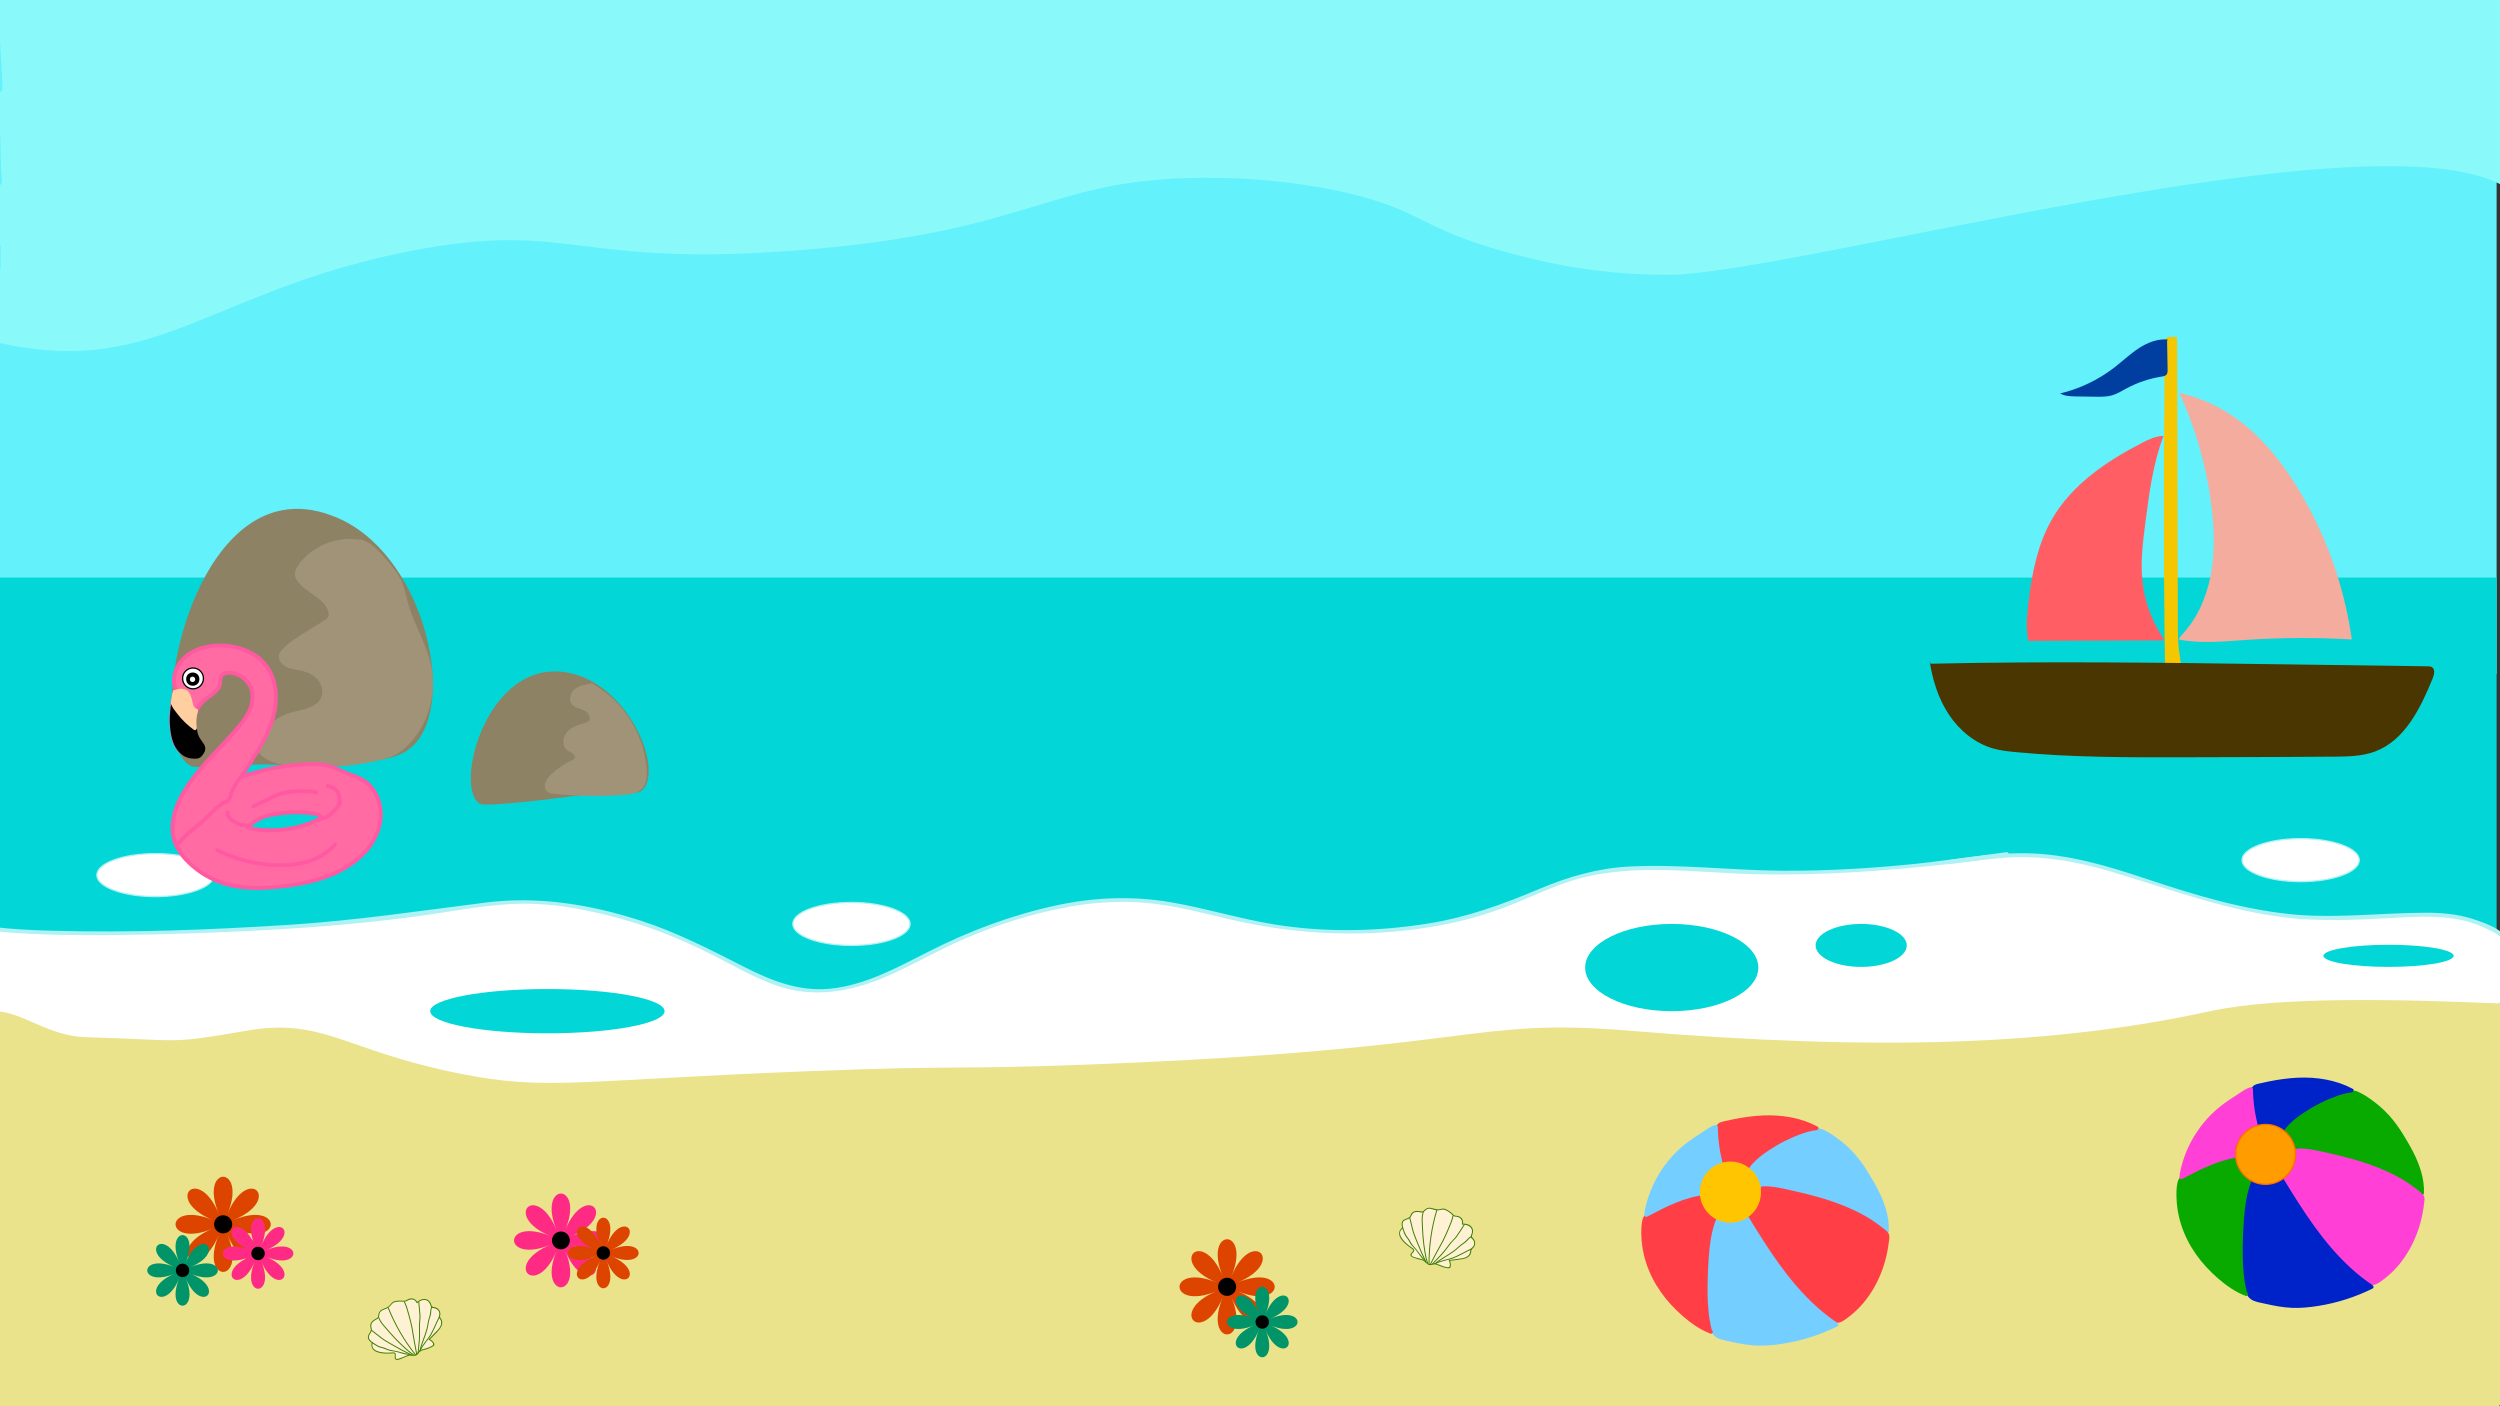 <?xml version="1.0" encoding="UTF-8"?><svg id="Layer_3" xmlns="http://www.w3.org/2000/svg" width="1920" height="1080" viewBox="0 0 1920 1080"><rect x="0" y="0" width="1920" height="1080" fill="#333333" stroke="none"/><defs><style>.cls-1{fill:#fffee9;stroke:#fff;}.cls-1,.cls-2,.cls-3,.cls-4,.cls-5,.cls-6{stroke-miterlimit:10;}.cls-1,.cls-6{stroke-width:2px;}.cls-2,.cls-5,.cls-7{fill:#fff;}.cls-2,.cls-6{stroke:#000;}.cls-3{fill:#ffc500;stroke:#ffc500;}.cls-4{fill:#ff9c00;stroke:#ff6d00;}.cls-5{stroke:#b0f1f4;}.cls-8,.cls-9,.cls-10,.cls-11,.cls-12,.cls-13,.cls-14,.cls-15,.cls-16,.cls-17,.cls-18,.cls-19,.cls-20,.cls-21,.cls-22,.cls-23,.cls-7,.cls-24,.cls-25,.cls-26,.cls-27,.cls-28,.cls-29,.cls-30,.cls-31,.cls-32,.cls-33{stroke-width:0px;}.cls-9{fill:#f4ac9f;}.cls-10{fill:#f4c700;}.cls-11{fill:#4a3600;}.cls-12{fill:#74ceff;}.cls-13{fill:#3d7f00;}.cls-14{fill:#09aa00;}.cls-15{fill:#d40;}.cls-16{fill:#b0f1f4;}.cls-17{fill:#8e8265;}.cls-18{fill:#8af9f9;}.cls-19{fill:#a09378;}.cls-20{fill:#ff5f64;}.cls-21{fill:#ff6ba2;}.cls-22{fill:#ff59a2;}.cls-23{fill:#63f1fc;}.cls-24{fill:#fff1d4;}.cls-25{fill:#ff2a84;}.cls-26{fill:#ff3f45;}.cls-27{fill:#ff3fd6;}.cls-28{fill:#ffcf9f;}.cls-29{fill:#eae38b;}.cls-30{fill:#0022c9;}.cls-31{fill:#003e9f;}.cls-32{fill:#03d6d6;}.cls-33{fill:#009468;}</style></defs><rect class="cls-23" x="-2.6" y=".58" width="1920" height="517"/><rect class="cls-32" x="-2.6" y="443.58" width="1920" height="333"/><path class="cls-7" d="m1764.71,704.12c-99.75-8.06-149.36-55.77-233.8-46.04-6.1.7-33.98,4.19-34,4-83.02,9.75-122.59,9.88-219,5-94.89-4.8-95.09,36.82-208,47-130.45,11.77-155.89-41.47-264-16-79.53,18.74-104.63,46.56-149,59-72.27,20.26-92.34-38.05-211-60-76.72-14.19-75.6,8.84-269.18,17.08-23.9,1.02-129.86,5.53-180.58-.59.23,19.23.42,38.45.01,57.68.47,11.5,0,23.08-.6,34.39-.02.37-.05.75-.07,1.12,154.76,377.67,1835.3,25.69,1904.43-21.67,1.49-1.02,2.41-1.65,24.07-16.52.06-15.95.11-31.91.14-47.86-42.67-32.35-83.64-10.45-159.41-16.57Z"/><path class="cls-16" d="m1764.71,702.62c-39.73-3.41-77.17-14.57-114.8-27.16-30.85-10.32-62.09-19.89-94.91-20.18-27.61-.24-55.56,5.21-82.99,8.05-34.25,3.55-68.56,5.57-103,5.38-38.95-.22-78.3-5.16-117.18-3.25-24.76,1.21-47.56,7.88-70.26,17.49-27.88,11.8-55.48,21.71-85.55,26.44-38.78,6.1-78.72,6.86-117.52.54-26.96-4.39-53.1-12.6-80.01-17.12-29.12-4.89-58.32-3.7-87.16,2.5-34.17,7.35-66.63,19.56-97.77,35.29-24.21,12.23-48.84,26.12-76.36,28.75-23.79,2.28-45.16-6.33-65.96-16.9-25.82-13.11-51.25-26.34-78.89-35.29-38.78-12.55-78.84-19.13-119.38-13.99-50.28,6.36-100,13.82-150.67,17.07-61.21,3.92-122.96,6.3-184.28,4.52-13.98-.41-27.97-1.08-41.87-2.7-.8-.09-1.51.76-1.5,1.5.26,22.68.22,45.36.2,68.04-.01,11.72-2.57,22.33,2.47,33,4.71,9.97,10.53,19.39,17.22,28.15,14.24,18.66,32.23,34.15,51.76,47.06,49.82,32.92,108.99,50.68,166.87,63.07,75.43,16.14,152.76,23.04,229.73,26.23,90.44,3.75,181.08,1.95,271.45-2.76,96.74-5.04,193.29-13.54,289.55-24.32s187.91-23.28,281.45-37.82c84.23-13.09,168.24-27.64,251.95-43.77,66.32-12.77,132.48-26.46,198.24-41.87,40.61-9.52,81.58-19.06,121.19-32.28,8.23-2.75,16.87-5.47,24.26-10.14,6.63-4.19,12.99-8.91,19.46-13.35,6.92-4.75,5.05-6.32,5.08-15.29.02-5.52.04-11.05.05-16.57.01-5.42,1.31-13.1.04-18.41-2.1-8.76-18.51-14.19-26.79-16.84-11.7-3.76-24.06-4.75-36.29-4.71-32.75.11-65.01,4.12-97.82,1.64-1.93-.15-1.92,2.85,0,3,26.85,2.03,53.42.38,80.24-1.04,21.2-1.13,43.01-1.42,62.66,7.78,3.9,1.82,9.98,4.23,12.79,7.49,4.67,5.41,2.17,17.83,2.15,24.78s2.43,19.06-2.29,24.67c-3.2,3.79-9.75,6.69-13.95,9.57-3.27,2.25-6.47,4.68-9.97,6.56-16.92,9.09-37.36,13.47-55.7,18.57-35.95,10-72.28,18.66-108.66,26.94-50.23,11.44-100.68,21.96-151.23,31.89-61.31,12.05-122.8,23.22-184.42,33.61-68.38,11.53-136.93,22.09-205.62,31.63-72.82,10.1-145.8,19.04-218.94,26.56-72.77,7.48-145.69,13.56-218.73,17.7-69.85,3.96-139.83,6.19-209.8,5.68-63.62-.46-127.3-3.11-190.59-9.73-54.56-5.7-109.08-14.26-162.03-28.83-42.37-11.66-84.53-27.23-121.5-51.36-29.18-19.04-56.96-45.13-70.57-77.9-1.84-4.44-1.31-8.27-1.11-13.09.36-8.64.24-17.22.19-25.86-.1-17.21-.59-34.72.06-51.91.16-4.16.05-4.05,4.14-3.65,2.03.2,4.07.38,6.1.54,5.18.42,10.37.73,15.56.98,11.64.57,23.29.82,34.94.94,38.97.38,77.96-.78,116.89-2.43,48.34-2.06,96.65-5.45,144.62-11.9,24.02-3.23,48.04-8.15,72.28-9.47,30.63-1.68,61.76,4.52,90.97,13.15,22.66,6.69,44.31,15.96,65.35,26.65,14.79,7.52,29.32,15.84,44.86,21.74,31.88,12.1,63.11,5.5,93.27-8.5,18.02-8.37,35.31-18.2,53.54-26.14,26.07-11.37,53.68-19.94,81.69-24.96,21.5-3.85,43.35-4.77,65.05-2.13,19.01,2.31,37.55,7.2,56.15,11.59,47.75,11.26,95.47,14.34,144.27,7.91,22.96-3.03,45.51-8.25,67.22-16.38,15.91-5.96,31.2-13.48,47.22-19.12,47.03-16.54,97.81-7.86,146.51-6.74,49.88,1.15,99-2.47,148.56-7.83,16.55-1.79,33.14-4.61,49.79-5.18,24.81-.86,49.15,3.6,72.88,10.53,48.43,14.14,94.33,32.34,145.13,36.7,1.92.17,1.91-2.84,0-3Z"/><path class="cls-7" d="m1496.9,662.08c21.73-2.55,44.35-6.07,44.34-6.12-.01-.08-44.37,5.88-44.34,6.12Z"/><path class="cls-16" d="m1496.9,663.58c13.96-1.64,27.89-3.54,41.78-5.69,1.02-.16,2.38-.14,3.32-.63,1.2-.62.81-2.37-.36-2.74-.48-.15-1.09.02-1.56.08-1.08.14-2.17.28-3.25.42-3.66.48-7.33.97-10.99,1.47-8.05,1.08-16.1,2.17-24.14,3.33-1.3.19-2.61.38-3.91.58-.75.12-1.79.15-2.18.93-.88,1.72,1.71,3.24,2.59,1.51-.26.51-1.31.71-.5.6.31-.04.63-.11.94-.16,1.07-.17,2.14-.33,3.22-.48,3.51-.51,7.03-1,10.54-1.48,7.76-1.07,15.52-2.12,23.29-3.15,1.32-.17,2.65-.35,3.97-.52.38-.05.76-.08,1.13-.14s.64.08.06-.1l-.36-2.74c.64-.33,0-.08-.31-.03-.61.1-1.22.2-1.83.29-2.16.34-4.31.66-6.47.98-6.96,1.03-13.93,2.01-20.91,2.92-4.68.62-9.37,1.2-14.06,1.75-1.89.22-1.92,3.23,0,3Z"/><ellipse class="cls-32" cx="1283.9" cy="743.08" rx="66.5" ry="33.5"/><ellipse class="cls-32" cx="1429.4" cy="726.08" rx="35" ry="16.5"/><ellipse class="cls-32" cx="1834.4" cy="734.08" rx="50" ry="8.5"/><ellipse class="cls-5" cx="119.4" cy="672.08" rx="45" ry="16.5"/><ellipse class="cls-5" cx="653.9" cy="709.58" rx="45" ry="16.5"/><ellipse class="cls-5" cx="1766.9" cy="660.58" rx="45" ry="16.5"/><ellipse class="cls-32" cx="420.4" cy="776.58" rx="90" ry="17"/><path class="cls-17" d="m213.4,392.58c19.51-4.81,36.09,1.33,43,4,68.68,26.5,95.57,142.37,61,176-11.97,11.65-31.65,12.76-71,15-24.34,1.38-30.42-1.6-69,0-25.97,1.08-27.9,2.62-32,0-32.31-20.64-6.63-176.61,68-195Z"/><path class="cls-17" d="m412.4,517.58c12.9-3.79,23.86-1.08,28,0,42.95,11.19,67.74,70.99,54,88-5.59,6.92-12.41.38-56,6-7.49.97-22.08,3.07-43,5-24.09,2.23-26.27,1.43-28,0-16.05-13.32,1.42-86.2,45-99Z"/><path class="cls-19" d="m454.01,525.12c-4.35.6-8.91,1.29-12.38,3.99-3.47,2.69-5.24,8.08-2.58,11.57,2.17,2.84,6.16,3.33,9.4,4.81s6.04,5.84,3.55,8.4c-.9.93-2.24,1.27-3.49,1.6-5.03,1.3-10.26,3.17-13.48,7.25s-3.3,10.99,1.07,13.8c1.29.83,2.84,1.24,4.03,2.21s1.88,2.88.86,4.02c-.37.41-.88.64-1.38.87-6.24,2.88-11.97,6.86-16.85,11.7-3.29,3.26-6.2,8.74-3.03,12.11,1.56,1.65,4.01,2,6.27,2.24,17.69,1.82,35.53,2.07,53.26.75,4.88-.36,10.18-1.04,13.63-4.52,3.74-3.78,4.13-9.69,3.77-15-1.58-23.09-13.52-45.28-31.93-59.32-3.42-2.61-7.04-4.94-10.66-7.27"/><path class="cls-19" d="m275.77,414.45c-17.15-2.74-35.55,4.72-45.95,18.64-2,2.67-3.78,5.89-3.19,9.17.27,1.49,1.02,2.86,1.9,4.09,6.67,9.35,21.29,12.82,23.73,24.04.22,1.01.32,2.09-.05,3.06-.52,1.35-1.82,2.2-3.04,2.96-5.01,3.12-10.02,6.24-15.03,9.35-5.91,3.68-11.88,7.4-16.76,12.38-1.28,1.31-2.51,2.76-2.99,4.52-1.06,3.9,2,7.89,5.64,9.64s7.81,1.95,11.76,2.86c4.8,1.1,9.49,3.39,12.56,7.24,3.07,3.85,4.24,9.42,2.08,13.85-3.07,6.3-10.99,8.09-17.82,9.67-6.53,1.51-13.15,3.58-18.25,7.93-5.21,4.45-8.32,10.85-10.71,17.27-.77,2.06-1.48,4.33-.77,6.4.57,1.67,1.96,2.92,3.39,3.94,7.2,5.16,16.39,6.55,25.22,7.23,21.07,1.62,42.39.07,63-4.61,4.61-1.05,9.24-2.27,13.41-4.5,3.84-2.06,7.2-4.93,10.21-8.08,14.59-15.25,21.27-37.7,17.38-58.44-3.3-17.58-13.48-33.13-18.27-50.37-1.46-5.24-2.42-10.64-4.55-15.64-3.03-7.13-8.26-13.06-13.4-18.86-5.31-5.99-11.14-12.3-18.94-14.12"/><path class="cls-18" d="m1927.93-5.37c-46.31,1.44-92.75-.57-139.11-.57H-2.29C-1.03,18.44.95,42.79,1.85,67.19c.1,2.6-1.47,4.14-3.4,4.64.15,9.24.53,18.45,1.39,27.68,1.2,12.93.1,25.96,1.66,38.87.33,2.74-1.33,4.29-3.39,4.67.66,14.38,1.02,28.76.47,43.14,1.11.8,1.87,2.08,1.87,3.86v1.77c.22.9.22,1.85,0,2.75v10.14c0,1.28-.4,2.31-1.04,3.08.32,4.03.34,8.09.35,12.12,0,1.12-.31,2.04-.8,2.77.27,3.44.5,6.88.46,10.33-.14,10.12.3,20.24,0,30.35,7.63,1.65,13.58,2.64,16.86,3.19,108.16,17.91,153.59-46.3,302.3-74.4,120.87-22.84,122.08,13.69,295.61,0,186.26-14.69,189.54-57.13,320.15-55.57,54.36.65,94.8,10.2,103.4,12.32,56.82,14.05,51.46,26.14,120.54,45.16,26.37,7.26,56.59,13.61,92,16,0,0,15.36,1.04,31,1,96.55-.22,547.08-128.47,644.26-66.58.54-49.95,2.03-99.9,2.38-149.85Z"/><path class="cls-29" d="m1923.97,770.83c-84.52-3.65-175.05-5.47-226.57,5.75-119.87,26.12-253.51,31-446,15-123.96-10.31-111.92,14.43-416,26-108.18,4.12-92.2.32-212,5-182.02,7.11-203.43,15.27-270,2-89.32-17.81-104.78-43.26-164-33-62.57,10.84-48,7-123,5-29.13-.78-48.14-18.75-69-20-.37-.02-.74-.03-1.11-.03.17,9.75-.24,19.51-.76,29.08-.46,8.51-1.17,17.02-1.66,25.54-.01,8.33.12,16.67.18,25,.01,1.83,0,3.66-.02,5.48.26,4.29.57,8.59.87,12.87,1.75,24.92.28,49.65.11,74.59-.17,24.66-.07,49.26-.87,73.92-.7,21.43-1.23,42.93.72,64.3,7.18.32,14.36.61,21.54.84,33.64,1.08,67.32,1.19,100.95-.05,33.77-1.24,67.27-5.84,101.05-3.03,16.87,1.4,33.67,3.6,50.58,4.56,4.27.24,8.55.41,12.83.52,7.44-.12,14.88-.45,22.28-.87,18.78-1.07,37.53-2.88,56.34-3.5,20.96-.69,41.94-.98,62.91-1.16,21.29-.17,42.58-.19,63.87-.18,19.13,0,38.23,1.07,57.35,1.31.81-.77,1.93-1.28,3.37-1.31,33.86-.77,67.62,1.47,101.4,3.32.71-.42,1.52-.66,2.4-.58,21.91,1.87,43.91,2.44,65.9,2.64,17.47.15,34.92.55,52.32-1.18,16.38-1.62,33.16-3.99,49.51-.87,2.59.49,5.1,1.14,7.52,1.94h.54c26.29-4.4,52.98-3.32,79.5-2.17,50.55,2.19,100.64-1.88,151.1-4.02,8.99-.38,20.91-1.97,30.37,1.18.5-.16,1.05-.25,1.66-.25,22.15.04,44.27,1.22,66.35,2.82,6.21.03,12.42.08,18.62.14.8-1.06,2.07-1.78,3.83-1.73,8.17.21,16.19-.91,24.28-1.87,7.72-.92,15.4-1.19,23.17-1.22,15.79-.06,31.56-.92,47.35-.46,16.37.48,32.7,1.63,49.08,1.65,9.76.01,19.53.06,29.28.47,6.97-3.9,16.27-4.51,23.87-4.31,12.34.33,24.47,3.68,36.78,3.84,1.17.01,2.11.32,2.84.8,4.3-.18,8.6-.31,12.9-.32,19.05-.02,38.1-.06,57.14-.9,17.36-4.42,35.12-1.13,52.83-.53.69.02,1.3.16,1.84.38,3.14-.45,6.25-.9,9.28-1.06,9.71-.53,19.43-.34,29.14.08,3.22.14,6.44.3,9.66.48,15.98-3.92,33.75-1.71,49.78,1.06,4.13-.16,8.26-.33,12.39-.53,10.96-.54,21.99-1.85,32.76.18,10.2-2.33,20.94-1.52,31.34-1.54,6.89-.02,13.78-.14,20.67-.31.24-.06.48-.13.74-.16,6.81-.84,13.63-.52,20.48-.48,1.54,0,2.71.58,3.51,1.43.62-.3,1.36-.48,2.2-.48h20.67c17.15-2.08,34.21-.02,51.35.72,12.18-.27,24.36-.69,36.55-.72,1.41,0,2.5.47,3.3,1.21,3.66-.11,7.33-.2,10.99-.25,10.64-.15,21.63-2.7,32.03.44,1.46-2.33,3.17-5.04,5.13-8.13-.27-22.12.48-44.26.53-66.38.16-79.32.82-158.64,1.15-237.96Z"/><path class="cls-14" d="m1754.58,867.49c13.32-13.81,30.68-23.67,49.36-28.05,1.28-.3,2.6-.58,3.9-.41,1.3.16,2.5.75,3.66,1.36,10.2,5.37,19.23,12.95,26.28,22.07,3.1,4.01,5.82,8.3,8.43,12.65,7.59,12.62,14.55,26.55,13.88,41.26-1.77-.66-3.34-1.77-4.9-2.83-26.64-18.16-58.39-28.73-90.6-30.16-1.29-6.04-4.71-11.6-9.52-15.48"/><path class="cls-14" d="m1755.64,868.55c6.83-7.06,14.67-13.06,23.26-17.83,4.26-2.36,8.69-4.43,13.25-6.13,2.31-.87,4.65-1.65,7.02-2.34s4.75-1.51,7.15-1.73c2.55-.24,4.86,1.36,6.98,2.58s4.28,2.59,6.32,4.03c4.09,2.89,7.9,6.18,11.38,9.78,7.31,7.58,12.89,16.7,17.92,25.9,5.63,10.31,10.16,21.62,9.68,33.56l1.9-1.45c-3.07-1.22-5.77-3.55-8.54-5.32-2.81-1.8-5.68-3.52-8.59-5.16-5.81-3.27-11.81-6.19-17.95-8.78-12.31-5.19-25.19-9.01-38.36-11.31-7.43-1.3-14.94-2.12-22.47-2.47l1.45,1.1c-1.39-6.3-4.9-12.05-9.9-16.14-1.48-1.21-3.62.9-2.12,2.12,4.64,3.8,7.84,8.96,9.13,14.82.15.66.81,1.07,1.45,1.1,26.51,1.21,52.68,8.61,75.93,21.41,3.24,1.79,6.43,3.68,9.55,5.67s6.13,4.47,9.62,5.86c.95.38,1.86-.57,1.9-1.45.45-11.09-3.26-21.75-8.21-31.52-2.51-4.94-5.33-9.74-8.29-14.43s-6.16-9.21-9.85-13.34c-3.46-3.88-7.3-7.4-11.43-10.57s-8.45-6.14-13.13-8.18c-2.69-1.17-5.18-.82-7.94-.15-2.46.6-4.9,1.29-7.31,2.08-4.88,1.59-9.64,3.55-14.22,5.85-10.28,5.15-19.68,12.05-27.68,20.31-1.34,1.39.78,3.51,2.12,2.12h0Z"/><path class="cls-27" d="m1764.21,885.47c-1.32,6.73-5.3,12.89-10.88,16.87-.53.38-1.12.8-1.21,1.45-.06.43.12.85.29,1.25,2.46,5.42,5.76,10.42,9.08,15.36,15.97,23.76,33.35,47.39,56.95,63.6.95.65,1.96,1.31,3.1,1.46,1.63.2,3.18-.67,4.56-1.56,20.68-13.38,32.36-37.95,34.36-62.5.05-.66.1-1.36-.14-1.98-.25-.66-.8-1.15-1.33-1.62-21.5-18.93-50.52-26.42-78.54-32.36-5.32-1.13-10.73-2.22-16.14-1.74"/><path class="cls-27" d="m1762.77,885.07c-1.01,4.97-3.4,9.57-6.96,13.19-.82.83-1.68,1.62-2.61,2.32s-2.05,1.32-2.44,2.5c-.41,1.26.22,2.42.75,3.54.65,1.38,1.36,2.73,2.1,4.06,2.81,5.03,6.11,9.78,9.35,14.54s6.25,9.07,9.5,13.52c12.79,17.52,27.29,34.45,45.41,46.66,2.39,1.61,4.74,1.99,7.38.71,2.25-1.09,4.32-2.73,6.28-4.26,3.8-2.94,7.27-6.28,10.38-9.95,6.36-7.5,11.2-16.17,14.58-25.39,1.68-4.58,3-9.3,3.94-14.09.48-2.46.87-4.94,1.17-7.43.28-2.33,1.03-5.27-.56-7.27s-3.81-3.44-5.73-4.92c-2.05-1.58-4.16-3.09-6.33-4.52-4.39-2.88-8.99-5.42-13.72-7.68-9.53-4.54-19.55-7.96-29.71-10.77-5.23-1.44-10.49-2.73-15.78-3.93s-10.94-2.57-16.48-3.35c-2.98-.42-5.97-.63-8.98-.38-1.91.16-1.93,3.16,0,3,5.88-.48,11.64.81,17.36,2.03,4.88,1.04,9.75,2.13,14.6,3.32,9.89,2.43,19.69,5.28,29.16,9.05,9.26,3.69,18.18,8.32,26.23,14.22,2.05,1.5,4.04,3.09,5.95,4.77.96.84,1.44,1.28,1.35,2.61-.08,1.21-.21,2.43-.36,3.63-.55,4.64-1.48,9.25-2.72,13.76-2.49,9-6.35,17.62-11.63,25.33-2.61,3.81-5.57,7.37-8.87,10.6s-7.04,6.47-11.12,8.73c-1.09.6-2.19.98-3.39.47s-2.36-1.46-3.45-2.24c-2.09-1.49-4.14-3.04-6.14-4.65-4.08-3.29-7.98-6.81-11.71-10.49-7.41-7.32-14.15-15.3-20.45-23.58s-12.35-17.01-18.14-25.78c-1.52-2.29-3-4.61-4.36-7-.68-1.19-1.34-2.4-1.95-3.63-.27-.55-.54-1.09-.8-1.65-.4-.87-.06-.87.66-1.4,3.78-2.82,6.88-6.54,8.9-10.82.99-2.11,1.74-4.32,2.2-6.6.38-1.88-2.51-2.69-2.89-.8h0Z"/><path class="cls-30" d="m1750.79,903.44c9.68,15.83,19.39,31.69,30.73,46.38,11.34,14.68,24.41,28.22,39.87,38.49-14.1,6.99-29.36,11.65-44.97,13.71-5.48.72-11.01,1.13-16.53.88-8.71-.4-17.25-2.44-25.73-4.48-1.2-.29-2.41-.58-3.51-1.14-3.89-1.98-5.44-6.7-6.1-11.01-.61-3.95-.8-7.95-.99-11.95-1.14-24.35-2.04-49.71,7.73-72.04,5.74,2.06,12.04,2.56,18.04,1.44"/><path class="cls-30" d="m1749.49,904.2c15.3,25.01,30.89,50.43,52.5,70.59,5.81,5.42,12.03,10.41,18.64,14.82v-2.59c-11.13,5.5-22.95,9.53-35.12,11.98-6.35,1.28-12.81,2.19-19.3,2.43s-13.13-.46-19.6-1.73c-3.25-.64-6.48-1.38-9.71-2.15-2.59-.62-5.47-.98-7.42-2.96-3.68-3.76-3.85-10.34-4.18-15.23-.81-12.25-1.28-24.63-.76-36.9.56-13.45,2.63-27,8.03-39.42l-1.69.69c6.06,2.13,12.53,2.58,18.84,1.44,1.9-.34,1.09-3.24-.8-2.89-5.78,1.05-11.7.51-17.24-1.44-.56-.2-1.45.12-1.69.69-10.2,23.48-9.09,49.7-7.85,74.71.29,5.81.37,12.38,3.19,17.64,1.19,2.22,2.97,4.05,5.31,5.04,2.89,1.23,6.21,1.71,9.26,2.41,6.73,1.54,13.56,2.84,20.48,3.1s13.45-.43,20.07-1.48c14.48-2.3,28.56-6.84,41.7-13.34,1.07-.53.87-2.01,0-2.59-23.76-15.84-41.32-38.95-56.6-62.69-4.6-7.14-9.03-14.39-13.46-21.64-1.01-1.64-3.6-.14-2.59,1.51h0Z"/><path class="cls-14" d="m1724.99,993.77c-5.77-2.16-11-5.55-15.88-9.3-11.35-8.72-21.12-19.66-27.64-32.41-6.51-12.75-9.67-27.34-8.01-41.56.19-1.65.47-3.35,1.41-4.72,1.11-1.61,2.97-2.51,4.75-3.31,11.92-5.38,24.31-9.72,36.98-12.96,1-.26,2.08-.5,3.04-.13.75.29,1.32.91,1.86,1.51,2.33,2.6,4.66,5.21,7,7.81.54.6,1.1,1.25,1.23,2.04.14.87-.26,1.73-.63,2.53-6.17,13.24-7.15,28.23-7.77,42.83-.67,15.57-1.03,31.38,2.8,46.48"/><path class="cls-14" d="m1725.39,992.33c-7.65-2.91-14.42-7.93-20.54-13.27-5.87-5.12-11.22-10.88-15.72-17.24-9.52-13.49-15.22-29.78-14.55-46.4.08-2.11.18-4.29.61-6.36s1.45-3.33,3.24-4.32c3.72-2.07,7.87-3.57,11.83-5.12,8.29-3.26,16.76-6.03,25.38-8.28.92-.24,1.98-.68,2.95-.62,1.11.07,1.85,1.23,2.53,1.99,1.55,1.74,3.11,3.47,4.66,5.21.71.79,1.64,1.59,2.2,2.51.6.99-.12,1.99-.54,2.93-.84,1.88-1.6,3.79-2.27,5.74-2.72,7.95-3.94,16.35-4.62,24.7-.71,8.62-1.04,17.31-1.13,25.95s.3,17.93,1.87,26.75c.39,2.19.86,4.36,1.4,6.51.47,1.87,3.36,1.08,2.89-.8-2.31-9.21-3.08-18.69-3.16-28.16s.3-18.56.95-27.79c.62-8.85,1.78-17.73,4.63-26.16.7-2.06,1.51-4.07,2.41-6.05.95-2.09,1.21-3.88-.3-5.78s-3.24-3.65-4.86-5.46c-1.4-1.57-2.85-3.84-4.83-4.72s-4.28,0-6.25.52c-2.28.61-4.56,1.25-6.82,1.93-4.45,1.33-8.86,2.8-13.23,4.41-4.41,1.62-8.77,3.39-13.07,5.27-3.78,1.66-7.56,3.24-8.64,7.63-1.01,4.11-.98,8.71-.81,12.92.18,4.45.77,8.89,1.75,13.23,1.9,8.5,5.29,16.66,9.79,24.11,4.27,7.06,9.54,13.52,15.46,19.26s12.68,11.26,20.06,15.17c1.93,1.02,3.92,1.91,5.95,2.69,1.81.69,2.59-2.21.8-2.89h0Z"/><path class="cls-30" d="m1753.1,867.82c-5.69-2.61-12.24-3.3-18.35-1.93-2.96-8.38-4.52-17.25-4.59-26.13-.01-1.61.09-3.4,1.24-4.53.79-.78,1.92-1.07,3-1.34,11.89-2.88,24.06-4.96,36.29-4.81s24.59,2.61,35.37,8.39c-4.57.43-9,1.79-13.3,3.39-9.21,3.43-17.99,8.03-26.05,13.66-5.3,3.7-10.37,7.91-14.04,13.23"/><path class="cls-30" d="m1753.85,866.52c-6.15-2.76-12.91-3.51-19.5-2.08l1.85,1.05c-2.32-6.65-3.82-13.57-4.33-20.59-.11-1.55-.18-3.11-.2-4.67-.02-1.35-.18-3.26,1.07-4.16,1.17-.84,3.07-.98,4.42-1.29,1.73-.4,3.46-.78,5.19-1.14,13.68-2.83,27.91-4.24,41.78-1.9,7.38,1.25,14.56,3.51,21.18,7.03l.76-2.8c-8.48.85-16.67,4.27-24.28,7.97s-14.74,8.05-21.21,13.32c-3.48,2.84-6.63,6.04-9.21,9.73-1.11,1.58,1.49,3.09,2.59,1.51,4.4-6.28,10.7-10.98,17.09-15.09,6.76-4.35,13.96-8.02,21.48-10.87,4.37-1.66,8.87-3.11,13.54-3.57,1.36-.14,2.19-2.03.76-2.8-12.82-6.82-27.52-9.12-41.91-8.51-7.69.33-15.34,1.44-22.88,2.98-1.89.39-3.78.8-5.67,1.24-1.6.37-3.36.62-4.82,1.41-3.08,1.66-2.94,5.3-2.84,8.33.27,8.39,1.84,16.73,4.61,24.66.28.8,1.01,1.23,1.85,1.05,5.75-1.24,11.82-.63,17.19,1.78,1.75.79,3.27-1.8,1.51-2.59h0Z"/><path class="cls-27" d="m1675.43,902.31c3.76-21.02,15.79-40.45,32.94-53.18,2.56-1.9,5.22-3.65,7.87-5.4,1.96-1.29,3.91-2.57,5.87-3.86,2.1-1.38,4.25-2.79,6.68-3.43.11,10.18,1.57,20.35,4.34,30.15-7.28,3.93-11.94,12.26-11.47,20.52-16.52,1.35-31.71,9.2-46.36,16.97"/><path class="cls-27" d="m1676.88,902.71c3.88-21.41,16.22-40.96,33.99-53.54,2.97-2.1,6.03-4.07,9.07-6.07s5.85-4.24,9.25-5.21l-1.9-1.45c.13,10.32,1.61,20.61,4.39,30.55l.69-1.69c-7.75,4.27-12.64,12.97-12.22,21.82l1.5-1.5c-16.97,1.45-32.31,9.32-47.12,17.18-1.71.9-.19,3.5,1.51,2.59,14.3-7.58,29.2-15.37,45.6-16.77.78-.07,1.54-.63,1.5-1.5-.37-7.84,3.85-15.44,10.73-19.23.58-.32.86-1.07.69-1.69-2.71-9.7-4.15-19.68-4.28-29.75-.01-.96-.95-1.72-1.9-1.45-3.18.91-5.87,2.82-8.6,4.61-2.76,1.82-5.54,3.62-8.28,5.48-4.84,3.29-9.42,6.93-13.55,11.08-7.9,7.94-14.23,17.41-18.59,27.72-2.45,5.8-4.27,11.83-5.39,18.02-.34,1.89,2.55,2.7,2.89.8h0Z"/><circle class="cls-4" cx="1739.95" cy="886.56" r="23"/><path class="cls-21" d="m135.39,530.85c-4.03-8.43-.81-19.09,5.97-25.51,6.79-6.42,16.39-9.11,25.73-9.49,13.77-.56,28.41,4.06,36.92,14.9,9.69,12.34,9.52,30.1,4.29,44.9-5.23,14.8-14.77,27.59-22.93,41,16.71-5.94,34.36-9.25,52.09-9.78,4.64-.14,9.35-.08,13.85,1.06,5.27,1.33,10.05,4.07,15.12,6.04,3.55,1.38,7.26,2.38,10.64,4.14,10.48,5.48,16.16,18.02,15.3,29.82-.86,11.79-7.46,22.65-16.24,30.57-15.37,13.88-36.54,19.31-57.09,21.96-16.98,2.19-34.69,2.72-50.73-3.25-10.16-3.79-19.36-10.14-26.48-18.32-2.73-3.13-5.18-6.55-6.82-10.37-5.6-13.01-.96-28.25,6.29-40.42,10.91-18.31,27.2-32.67,41.06-48.85,6.98-8.15,13.74-18.46,11.09-28.86-2-7.84-9.79-13.8-17.89-13.68-2.29.04-4.88.73-5.9,2.78-.75,1.5-.43,3.29-.6,4.95-.66,6.36-7.79,9.5-12.6,13.72-8.75,7.67-10.17,22.33-3.07,31.54.87,1.12,1.86,2.21,2.24,3.58.9,3.21-2.1,6.4-5.34,7.21-5.25,1.31-10.86-1.76-13.93-6.22-3.07-4.46-4.06-10.01-4.47-15.41-.74-9.77.17-19.66,2.68-29.13"/><path class="cls-22" d="m136.69,530.09c-2.38-5.1-1.88-11.14.41-16.18,2.48-5.46,6.87-9.57,12.17-12.27,10.41-5.31,23.59-5.55,34.65-2.25s20.39,10.95,24.21,22.08,2.44,23.67-1.57,34.61c-5.26,14.39-14.56,26.83-22.48,39.8-.65,1.07.44,2.65,1.69,2.2,10.95-3.88,22.28-6.66,33.8-8.25,5.77-.8,11.6-1.28,17.42-1.46,5.76-.18,11.46-.02,16.95,1.91s10.24,4.52,15.54,6.36c4.75,1.65,9.18,3.52,12.79,7.12,6.26,6.24,9.24,15.4,8.6,24.14-1.48,20.46-19.4,35.37-37.16,42.59-9.4,3.82-19.37,6.13-29.38,7.69-10.9,1.7-22.02,2.74-33.05,2.09s-21.62-3.2-31.18-8.52c-8.74-4.87-17.12-11.99-22.17-20.75-5.29-9.19-4.59-20-1.22-29.72s9.59-18.91,16.19-27.07c6.71-8.3,14.16-15.96,21.41-23.78,7.11-7.66,15-15.56,19.07-25.36,1.93-4.64,2.76-9.74,1.61-14.69-1-4.34-3.65-8.18-7.14-10.9s-7.85-4.38-12.29-4.29c-2.18.04-4.57.57-6.18,2.15-1.88,1.85-1.62,4.27-1.8,6.67-.31,4.12-3.94,6.85-7,9.1-3.44,2.53-6.78,4.97-9.15,8.59-4.59,7.02-5.34,16.41-2.04,24.1.85,1.97,1.97,3.72,3.29,5.4,1.47,1.87,2.27,3.76.53,5.78-3.23,3.73-8.93,2.37-12.4-.21-4.1-3.05-5.95-8.05-6.82-12.92-.99-5.51-1.03-11.27-.7-16.84s1.27-11.36,2.72-16.89c.49-1.87-2.4-2.67-2.89-.8-2.94,11.22-4.04,23.43-2.09,34.92.85,5.01,2.71,10.13,6.5,13.67,3.46,3.23,8.42,5.23,13.15,4.01,4.48-1.15,8.2-5.94,5.8-10.47-1.06-2-2.74-3.6-3.79-5.64-.97-1.87-1.61-3.9-1.99-5.98-.76-4.16-.29-8.54,1.2-12.48s4.25-7.23,7.68-9.8,7.21-4.84,9.44-8.51c1.19-1.96,1.55-4.04,1.59-6.29.02-1.15,0-2.41.88-3.27.78-.76,1.96-1.07,3.01-1.21,4.39-.55,9.07,1.38,12.31,4.26,3.52,3.13,5.6,7.44,5.7,12.16.24,10.95-8.25,20.26-15.08,27.89-7.32,8.17-15.05,15.96-22.24,24.25-7.01,8.09-13.74,16.75-18.4,26.45s-7.31,20.2-4.91,30.57,10.28,18.79,18.45,25.07c8.59,6.61,18.67,10.96,29.32,12.96,11.34,2.13,22.97,1.88,34.4.66,10.51-1.12,21.04-2.84,31.18-5.89,19.25-5.79,38.34-17.47,45.95-36.98,3.49-8.95,3.73-18.91-.03-27.81-1.73-4.1-4.26-7.91-7.54-10.93-3.85-3.55-8.47-5.46-13.35-7.16-5.44-1.89-10.52-4.66-15.97-6.51-5.59-1.89-11.48-2.06-17.32-1.87-11.9.38-23.77,2.01-35.33,4.83-5.64,1.38-11.21,3.05-16.69,4.99l1.69,2.2c7.54-12.35,16.15-24.16,21.66-37.63,4.77-11.65,6.82-25.02,3.26-37.3-1.72-5.95-4.84-11.48-9.24-15.85s-9.73-7.41-15.48-9.43c-11.66-4.09-25.55-4.08-36.95.84-6.5,2.81-12.17,7.55-15.25,14.02s-3.49,13.27-.57,19.54c.81,1.75,3.4.23,2.59-1.51h0Z"/><path class="cls-22" d="m136.06,650c2.15-1.2,3.73-3.03,5.34-4.85s3.39-3.51,5.25-5.1c3.85-3.28,7.99-6.21,11.68-9.69,3.47-3.27,6.62-6.9,10.35-9.89,1.92-1.54,4-2.63,6.15-3.79s2.91-3.02,3.61-5.22c1.71-5.38,4.54-10.33,8.33-14.52,1.29-1.43-.82-3.56-2.12-2.12-3.29,3.64-5.92,7.77-7.81,12.29-.43,1.03-.82,2.08-1.17,3.15s-.57,2.39-1.42,3.2c-.78.75-1.95,1.1-2.88,1.61-1.07.58-2.09,1.23-3.07,1.95-3.81,2.76-7.01,6.21-10.34,9.51-3.57,3.54-7.53,6.57-11.43,9.73-2.14,1.73-4.24,3.53-6.13,5.53s-3.46,4.27-5.86,5.62c-1.68.94-.17,3.54,1.51,2.59h0Z"/><circle class="cls-2" cx="148.23" cy="521.03" r="8.01"/><circle class="cls-6" cx="148.05" cy="521.57" r="4.09"/><circle class="cls-1" cx="147.87" cy="521.74" r="1.07"/><path class="cls-32" d="m189.99,634.36c2.95-.93,5.23-3.23,7.87-4.84,2.77-1.69,5.93-2.62,9.09-3.35,11.33-2.65,23.18-3.07,34.67-1.25,2.17.35,4.86,1.34,4.92,3.54-16.54,8.57-36.02,11.33-54.3,7.71-1.02-.2-2.31-.81-2.1-1.83"/><path class="cls-22" d="m190.39,635.8c3.34-1.13,5.78-3.63,8.8-5.33,3.41-1.92,7.39-2.77,11.2-3.52,8-1.58,16.22-2.01,24.35-1.36,2.27.18,4.56.4,6.8.82,1.07.2,3.38.64,3.5,2.04l.74-1.3c-13.12,6.75-28.01,9.81-42.73,8.9-2.12-.13-4.23-.34-6.33-.64-1.01-.15-2.01-.31-3.02-.5-.46-.08-.94-.15-1.38-.28-.29-.08-.69-.27-.68-.31.14-1.93-2.87-1.92-3,0-.12,1.73,1.38,2.79,2.89,3.2,1.96.54,4.08.75,6.1,1.01,4.11.53,8.27.75,12.41.66,8.2-.18,16.4-1.54,24.22-4.04,4.49-1.44,8.85-3.26,13.04-5.41.43-.22.79-.8.74-1.3-.32-3.7-4.1-4.72-7.2-5.17-4.47-.65-8.98-1-13.51-.99s-8.87.35-13.27.99-8.74,1.43-12.83,2.97c-2.15.81-4.12,1.86-5.98,3.2s-3.55,2.73-5.66,3.45c-1.82.62-1.04,3.52.8,2.89h0Z"/><path class="cls-22" d="m195.18,620.69c3.88-1.9,7.77-3.8,11.65-5.7,3.62-1.77,7.25-3.57,11.18-4.57,3.99-1.01,8.11-1.22,12.2-1.25s8.2-.29,12.05.84c1.86.55,2.65-2.35.8-2.89-4.12-1.21-8.6-.98-12.85-.95s-8.45.27-12.55,1.25-7.79,2.75-11.49,4.56c-4.17,2.04-8.34,4.08-12.51,6.12-1.73.85-.22,3.44,1.51,2.59h0Z"/><path class="cls-22" d="m251.26,604.96c2.55.83,5.52,1.76,6.9,4.27.67,1.22.91,2.66,1.06,4.02.17,1.57.44,3.11-.46,4.51-1.51,2.33-3.66,4.5-5.77,6.29s-4.7,3.17-7.54,3.6c-1.9.29-1.09,3.18.8,2.89,3.48-.53,6.54-2.34,9.17-4.63,1.3-1.13,2.48-2.38,3.6-3.68s2.45-2.72,3.06-4.38c.64-1.75.28-3.8.03-5.6-.23-1.7-.63-3.41-1.54-4.88-1.88-3.01-5.28-4.27-8.49-5.31-1.84-.6-2.63,2.3-.8,2.89h0Z"/><path class="cls-22" d="m173.52,623.51c-.44,1.93.14,3.82,1.34,5.36,1.13,1.44,2.7,2.43,4.22,3.4,3.32,2.13,6.91,3.42,10.89,3.28,1.93-.07,1.93-3.07,0-3-3.14.11-6.01-.77-8.66-2.42-1.89-1.17-5.54-3.05-4.9-5.82.43-1.88-2.46-2.68-2.89-.8h0Z"/><path class="cls-22" d="m166.04,654.18c11.71,6.07,24.53,9.61,37.62,11.07,13.07,1.46,26.75,1.06,38.97-4.27,6-2.62,11.5-6.46,15.77-11.44,1.25-1.46-.86-3.59-2.12-2.12-7.74,9.04-19.25,13.71-30.88,15.05-12.61,1.46-25.78-.02-38.01-3.27-6.87-1.83-13.53-4.34-19.84-7.62-1.71-.89-3.23,1.7-1.51,2.59h0Z"/><path class="cls-8" d="m132.71,539.26c-.77,5.99-1.55,12.03-1.06,18.05.12,1.46.31,2.92.52,4.37.47,3.21,1.06,6.45,2.38,9.43.83,1.86,1.94,3.6,3.28,5.15,1.96,2.25,4.49,4.12,7.43,4.84,1.21.3,2.45.39,3.69.44,1.61.06,3.36-.01,4.59-1.03.45-.37.79-.84,1.13-1.3.85-1.17,1.73-2.4,1.87-3.83.24-2.44-1.7-4.49-3.13-6.51-1.84-2.6-3-5.66-3.34-8.81-.04-.34-.07-.69-.25-.98-.17-.28-.46-.47-.74-.65-7.2-4.69-13.04-11.35-16.69-19.01"/><path class="cls-8" d="m131.58,539.26c-.54,4.21-1.09,8.43-1.19,12.68s.33,8.1,1.02,12.11c1.21,7.06,4.58,14.47,11.56,17.46,1.61.69,3.31,1,5.05,1.11,1.62.11,3.36.16,4.9-.46s2.52-2,3.41-3.35,1.51-2.89,1.3-4.55-1.11-3.04-2.06-4.34c-1.08-1.48-2.15-2.93-2.92-4.61s-1.21-3.54-1.47-5.41c-.24-1.74-1.35-2.28-2.69-3.22-6.48-4.51-11.69-10.71-15.12-17.82-.63-1.3-2.57-.16-1.94,1.14,2.68,5.55,6.43,10.56,10.99,14.7,1.11,1.01,2.28,1.96,3.48,2.86.54.4,1.08.8,1.63,1.18.31.21.74.41,1,.67.44.43.44.77.52,1.38.45,3.24,1.71,6.32,3.63,8.96.86,1.18,1.89,2.34,2.45,3.71.68,1.69.02,3.11-.95,4.53s-1.91,2.28-3.7,2.41-3.61-.02-5.28-.49c-6.72-1.89-10.17-9.01-11.39-15.32-.81-4.17-1.25-8.4-1.15-12.65s.65-8.47,1.19-12.68c.18-1.43-2.07-1.42-2.25,0h0Z"/><path class="cls-28" d="m132.75,539.21c.31-2.34.71-4.67,1.21-6.98.05-.24.11-.5.28-.68.14-.15.34-.22.53-.29,1.72-.59,3.56-.82,5.38-.65.79.07,1.59.22,2.29.6,1.7.92,2.44,2.94,3.03,4.79.38,1.17.75,2.34,1.02,3.54.38,1.75.59,3.69,1.88,4.92.63.61,1.46.96,2.26,1.31-1.35,4.33-1.67,8.98-.92,13.45-6.73-4.82-12.43-11.1-16.57-18.27-.18-.31-.36-.63-.43-.98-.08-.43,0-.87.08-1.3.47-2.43.94-4.86,1.42-7.3"/><path class="cls-28" d="m134.25,539.21c.2-1.51.45-3,.73-4.5.12-.64.14-1.49.42-2.08l-.23.08c.21-.08.43-.14.65-.2.29-.08.59-.16.88-.22,1.33-.28,2.89-.39,4.22-.04,1.21.31,1.88,1.17,2.39,2.26,1.09,2.31,1.52,4.88,2.12,7.34.63,2.59,2,4.17,4.43,5.22l-.69-1.69c-1.41,4.64-1.68,9.46-.92,14.25l2.2-1.69c-4.26-3.08-8.09-6.75-11.37-10.86-1.6-2-3.04-4.13-4.35-6.34-.44-.74-.61-1.03-.46-1.9.13-.73.28-1.46.42-2.19.31-1.62.63-3.24.94-4.86.37-1.89-2.52-2.69-2.89-.8-.35,1.78-.69,3.57-1.04,5.35-.28,1.46-.85,3.1-.28,4.56,1.03,2.62,3.08,5.13,4.79,7.34,3.62,4.7,7.91,8.81,12.72,12.28,1.19.86,2.38-.55,2.2-1.69-.67-4.24-.32-8.55.92-12.65.17-.57-.1-1.44-.69-1.69-1.48-.64-2.44-1.25-2.91-2.87-.42-1.47-.64-3-1.08-4.47-.79-2.62-1.63-5.79-4.2-7.22s-6.54-1.11-9.1.01c-1.56.68-1.67,2.25-1.96,3.75-.35,1.83-.64,3.68-.88,5.53-.11.81.77,1.49,1.5,1.5.9,0,1.39-.7,1.5-1.5h0Z"/><path class="cls-12" d="m1343.58,896.49c13.32-13.81,30.68-23.67,49.36-28.05,1.28-.3,2.6-.58,3.9-.41,1.3.16,2.5.75,3.66,1.36,10.2,5.37,19.23,12.95,26.28,22.07,3.1,4.01,5.82,8.3,8.43,12.65,7.59,12.62,14.55,26.55,13.88,41.26-1.77-.66-3.34-1.77-4.9-2.83-26.64-18.16-58.39-28.73-90.6-30.16-1.29-6.04-4.71-11.6-9.52-15.48"/><path class="cls-12" d="m1344.64,897.55c6.83-7.06,14.67-13.06,23.26-17.83,4.26-2.36,8.69-4.43,13.25-6.13,2.31-.87,4.65-1.65,7.02-2.34s4.75-1.51,7.15-1.73c2.55-.24,4.86,1.36,6.98,2.58s4.28,2.59,6.32,4.03c4.09,2.89,7.9,6.18,11.38,9.78,7.31,7.58,12.89,16.7,17.92,25.9,5.63,10.31,10.16,21.62,9.68,33.56l1.9-1.45c-3.07-1.22-5.77-3.55-8.54-5.32-2.81-1.8-5.68-3.52-8.59-5.16-5.81-3.27-11.81-6.19-17.95-8.78-12.31-5.19-25.19-9.01-38.36-11.31-7.43-1.3-14.94-2.12-22.47-2.47l1.45,1.1c-1.39-6.3-4.9-12.05-9.9-16.14-1.48-1.21-3.62.9-2.12,2.12,4.64,3.8,7.84,8.96,9.13,14.82.15.66.81,1.07,1.45,1.1,26.51,1.21,52.68,8.61,75.93,21.41,3.24,1.79,6.43,3.68,9.55,5.67s6.13,4.47,9.62,5.86c.95.38,1.86-.57,1.9-1.45.45-11.09-3.26-21.75-8.21-31.52-2.51-4.94-5.33-9.74-8.29-14.43s-6.16-9.21-9.85-13.34c-3.46-3.88-7.3-7.4-11.43-10.57s-8.45-6.14-13.13-8.18c-2.69-1.17-5.18-.82-7.94-.15-2.46.6-4.9,1.29-7.31,2.08-4.88,1.59-9.64,3.55-14.22,5.85-10.28,5.15-19.68,12.05-27.68,20.31-1.34,1.39.78,3.51,2.12,2.12h0Z"/><path class="cls-26" d="m1353.21,914.47c-1.32,6.73-5.3,12.89-10.88,16.87-.53.38-1.12.8-1.21,1.45-.06.43.12.85.29,1.25,2.46,5.42,5.76,10.42,9.08,15.36,15.97,23.76,33.35,47.39,56.95,63.6.95.65,1.96,1.31,3.1,1.46,1.63.2,3.18-.67,4.56-1.56,20.68-13.38,32.36-37.95,34.36-62.5.05-.66.1-1.36-.14-1.98-.25-.66-.8-1.15-1.33-1.62-21.5-18.93-50.52-26.42-78.54-32.36-5.32-1.13-10.73-2.22-16.14-1.74"/><path class="cls-26" d="m1351.77,914.07c-1.01,4.97-3.4,9.57-6.96,13.19-.82.83-1.68,1.62-2.61,2.32s-2.05,1.32-2.44,2.5c-.41,1.26.22,2.42.75,3.54.65,1.38,1.36,2.73,2.1,4.06,2.81,5.03,6.11,9.78,9.35,14.54s6.25,9.07,9.5,13.52c12.79,17.52,27.29,34.45,45.41,46.66,2.39,1.61,4.74,1.99,7.38.71,2.25-1.09,4.32-2.73,6.28-4.26,3.8-2.94,7.27-6.28,10.38-9.95,6.36-7.5,11.2-16.17,14.58-25.39,1.68-4.58,3-9.3,3.94-14.09.48-2.46.87-4.94,1.17-7.43.28-2.33,1.03-5.27-.56-7.27s-3.81-3.44-5.73-4.92c-2.05-1.58-4.16-3.09-6.33-4.52-4.39-2.88-8.99-5.42-13.72-7.68-9.53-4.54-19.55-7.96-29.71-10.77-5.23-1.44-10.49-2.73-15.78-3.93s-10.94-2.57-16.48-3.35c-2.98-.42-5.97-.63-8.98-.38-1.91.16-1.93,3.16,0,3,5.88-.48,11.64.81,17.36,2.03,4.88,1.04,9.75,2.13,14.6,3.32,9.89,2.43,19.69,5.28,29.16,9.05s18.18,8.32,26.23,14.22c2.05,1.5,4.04,3.09,5.95,4.77.96.84,1.44,1.28,1.35,2.61-.08,1.21-.21,2.43-.36,3.63-.55,4.64-1.48,9.25-2.72,13.76-2.49,9-6.35,17.62-11.63,25.33-2.61,3.81-5.57,7.37-8.87,10.6s-7.04,6.47-11.12,8.73c-1.09.6-2.19.98-3.39.47s-2.36-1.46-3.45-2.24c-2.09-1.49-4.14-3.04-6.14-4.65-4.08-3.29-7.98-6.81-11.71-10.49-7.41-7.32-14.15-15.3-20.45-23.58s-12.35-17.01-18.14-25.78c-1.52-2.29-3-4.61-4.36-7-.68-1.19-1.34-2.4-1.95-3.63-.27-.55-.54-1.09-.8-1.65-.4-.87-.06-.87.66-1.4,3.78-2.82,6.88-6.54,8.9-10.82.99-2.11,1.74-4.32,2.2-6.6.38-1.88-2.51-2.69-2.89-.8h0Z"/><path class="cls-12" d="m1339.79,932.44c9.68,15.83,19.39,31.69,30.73,46.38,11.34,14.68,24.41,28.22,39.87,38.49-14.1,6.99-29.36,11.65-44.97,13.71-5.48.72-11.01,1.13-16.53.88-8.71-.4-17.25-2.44-25.73-4.48-1.2-.29-2.41-.58-3.51-1.14-3.89-1.98-5.44-6.7-6.1-11.01-.61-3.95-.8-7.95-.99-11.95-1.14-24.35-2.04-49.71,7.73-72.04,5.74,2.06,12.04,2.56,18.04,1.44"/><path class="cls-12" d="m1338.49,933.2c15.3,25.01,30.89,50.43,52.5,70.59,5.81,5.42,12.03,10.41,18.64,14.82v-2.59c-11.13,5.5-22.95,9.53-35.12,11.98-6.35,1.28-12.81,2.19-19.3,2.43s-13.13-.46-19.6-1.73c-3.25-.64-6.48-1.38-9.71-2.15-2.59-.62-5.47-.98-7.42-2.96-3.68-3.76-3.85-10.34-4.18-15.23-.81-12.25-1.28-24.63-.76-36.9.56-13.45,2.63-27,8.03-39.42l-1.69.69c6.06,2.13,12.53,2.58,18.84,1.44,1.9-.34,1.09-3.24-.8-2.89-5.78,1.05-11.7.51-17.24-1.44-.56-.2-1.45.12-1.69.69-10.2,23.48-9.09,49.7-7.85,74.71.29,5.81.37,12.38,3.19,17.64,1.19,2.22,2.97,4.05,5.31,5.04,2.89,1.23,6.21,1.71,9.26,2.41,6.73,1.54,13.56,2.84,20.48,3.1s13.45-.43,20.07-1.48c14.48-2.3,28.56-6.84,41.7-13.34,1.07-.53.87-2.01,0-2.59-23.76-15.84-41.32-38.95-56.6-62.69-4.6-7.14-9.03-14.39-13.46-21.64-1.01-1.64-3.6-.14-2.59,1.51h0Z"/><path class="cls-26" d="m1313.99,1022.77c-5.77-2.16-11-5.55-15.88-9.3-11.35-8.72-21.12-19.66-27.64-32.41-6.51-12.75-9.67-27.34-8.01-41.56.19-1.65.47-3.35,1.41-4.72,1.11-1.61,2.97-2.51,4.75-3.31,11.92-5.38,24.31-9.72,36.98-12.96,1-.26,2.08-.5,3.04-.13.75.29,1.32.91,1.86,1.51,2.33,2.6,4.66,5.21,7,7.81.54.6,1.1,1.25,1.23,2.04.14.87-.26,1.73-.63,2.53-6.17,13.24-7.15,28.23-7.77,42.83-.67,15.57-1.03,31.38,2.8,46.48"/><path class="cls-26" d="m1314.39,1021.33c-7.65-2.91-14.42-7.93-20.54-13.27s-11.22-10.88-15.72-17.24c-9.52-13.49-15.22-29.78-14.55-46.4.08-2.11.18-4.29.61-6.36s1.45-3.33,3.24-4.32c3.72-2.07,7.87-3.57,11.83-5.12,8.29-3.26,16.76-6.03,25.38-8.28.92-.24,1.98-.68,2.95-.62,1.11.07,1.85,1.23,2.53,1.99,1.55,1.74,3.11,3.47,4.66,5.21.71.79,1.64,1.59,2.2,2.51.6.99-.12,1.99-.54,2.93-.84,1.88-1.6,3.79-2.27,5.74-2.72,7.95-3.94,16.35-4.62,24.7-.71,8.62-1.04,17.31-1.13,25.95-.09,8.95.3,17.93,1.87,26.75.39,2.19.86,4.36,1.4,6.51.47,1.87,3.36,1.08,2.89-.8-2.31-9.21-3.08-18.69-3.16-28.16-.08-9.26.3-18.56.95-27.79s1.78-17.73,4.63-26.16c.7-2.06,1.51-4.07,2.41-6.05.95-2.09,1.21-3.88-.3-5.78s-3.24-3.65-4.86-5.46c-1.4-1.57-2.85-3.84-4.83-4.72s-4.28,0-6.25.52c-2.28.61-4.56,1.25-6.82,1.93-4.45,1.33-8.86,2.8-13.23,4.41-4.41,1.62-8.77,3.39-13.07,5.27-3.78,1.66-7.56,3.24-8.64,7.63-1.01,4.11-.98,8.71-.81,12.92.18,4.45.77,8.89,1.75,13.23,1.9,8.5,5.29,16.66,9.79,24.11,4.27,7.06,9.54,13.52,15.46,19.26,5.98,5.8,12.68,11.26,20.06,15.17,1.93,1.02,3.92,1.91,5.95,2.69,1.81.69,2.59-2.21.8-2.89h0Z"/><path class="cls-26" d="m1342.1,896.82c-5.69-2.61-12.24-3.3-18.35-1.93-2.96-8.38-4.52-17.25-4.59-26.13-.01-1.61.09-3.4,1.24-4.53.79-.78,1.92-1.07,3-1.34,11.89-2.88,24.06-4.96,36.29-4.81s24.59,2.61,35.37,8.39c-4.57.43-9,1.79-13.3,3.39-9.21,3.43-17.99,8.03-26.05,13.66-5.3,3.7-10.37,7.91-14.04,13.23"/><path class="cls-26" d="m1342.85,895.52c-6.15-2.76-12.91-3.51-19.5-2.08l1.85,1.05c-2.32-6.65-3.82-13.57-4.33-20.59-.11-1.55-.18-3.11-.2-4.67-.02-1.35-.18-3.26,1.07-4.16,1.17-.84,3.07-.98,4.42-1.29,1.73-.4,3.46-.78,5.19-1.14,13.68-2.83,27.91-4.24,41.78-1.9,7.38,1.25,14.56,3.51,21.18,7.03l.76-2.8c-8.48.85-16.67,4.27-24.28,7.97s-14.74,8.05-21.21,13.32c-3.48,2.84-6.63,6.04-9.21,9.73-1.11,1.58,1.49,3.09,2.59,1.51,4.4-6.28,10.7-10.98,17.09-15.09,6.76-4.35,13.96-8.02,21.48-10.87,4.37-1.66,8.87-3.11,13.54-3.57,1.36-.14,2.19-2.03.76-2.8-12.82-6.82-27.52-9.12-41.91-8.51-7.69.33-15.34,1.44-22.88,2.98-1.89.39-3.78.8-5.67,1.24-1.6.37-3.36.62-4.82,1.41-3.08,1.66-2.94,5.3-2.84,8.33.27,8.39,1.84,16.73,4.61,24.66.28.8,1.01,1.23,1.85,1.05,5.75-1.24,11.82-.63,17.19,1.78,1.75.79,3.27-1.8,1.51-2.59h0Z"/><path class="cls-12" d="m1264.43,931.31c3.76-21.02,15.79-40.45,32.94-53.18,2.56-1.9,5.22-3.65,7.87-5.4,1.96-1.29,3.91-2.57,5.87-3.86,2.1-1.38,4.25-2.79,6.68-3.43.11,10.18,1.57,20.35,4.34,30.15-7.28,3.93-11.94,12.26-11.47,20.52-16.52,1.35-31.71,9.2-46.36,16.97"/><path class="cls-12" d="m1265.88,931.71c3.88-21.41,16.22-40.96,33.99-53.54,2.97-2.1,6.03-4.07,9.07-6.07s5.85-4.24,9.25-5.21l-1.9-1.45c.13,10.32,1.61,20.61,4.39,30.55l.69-1.69c-7.75,4.27-12.64,12.97-12.22,21.82l1.5-1.5c-16.97,1.45-32.31,9.32-47.12,17.18-1.71.9-.19,3.5,1.51,2.59,14.3-7.58,29.2-15.37,45.6-16.77.78-.07,1.54-.63,1.5-1.5-.37-7.84,3.85-15.44,10.73-19.23.58-.32.86-1.07.69-1.69-2.71-9.7-4.15-19.68-4.28-29.75-.01-.96-.95-1.72-1.9-1.45-3.18.91-5.87,2.82-8.6,4.61s-5.54,3.62-8.28,5.48c-4.84,3.29-9.42,6.93-13.55,11.08-7.9,7.94-14.23,17.41-18.59,27.72-2.45,5.8-4.27,11.83-5.39,18.02-.34,1.89,2.55,2.7,2.89.8h0Z"/><circle class="cls-3" cx="1328.95" cy="915.56" r="23"/><path class="cls-25" d="m434.09,944.64c15.47-37.36-22.11-37.36-6.63,0-15.47-37.36-42.05-10.78-4.69,4.69-37.36-15.47-37.36,22.11,0,6.63-37.36,15.47-10.78,42.05,4.69,4.69-15.47,37.36,22.11,37.36,6.63,0,15.47,37.36,42.05,10.78,4.69-4.69,37.36,15.47,37.36-22.11,0-6.63,37.36-15.47,10.78-42.05-4.69-4.69Z"/><circle class="cls-8" cx="430.77" cy="952.65" r="6.86"/><path class="cls-15" d="m465.87,956.26c11.65-28.11-16.64-28.11-4.99,0-11.65-28.11-31.64-8.12-3.53,3.53-28.11-11.65-28.11,16.64,0,4.99-28.11,11.65-8.12,31.64,3.53,3.53-11.65,28.11,16.64,28.11,4.99,0,11.65,28.11,31.64,8.12,3.53-3.53,28.11,11.65,28.11-16.64,0-4.99,28.11-11.65,8.12-31.64-3.53-3.53Z"/><circle class="cls-8" cx="463.37" cy="962.28" r="5.16"/><path class="cls-15" d="m174.74,932.16c15.7-37.91-22.43-37.91-6.73,0-15.7-37.91-42.67-10.95-4.76,4.76-37.91-15.7-37.91,22.43,0,6.73-37.91,15.7-10.95,42.67,4.76,4.76-15.7,37.91,22.43,37.91,6.73,0,15.7,37.91,42.67,10.95,4.76-4.76,37.91,15.7,37.91-22.43,0-6.73,37.91-15.7,10.95-42.67-4.76-4.76Z"/><circle class="cls-8" cx="171.37" cy="940.28" r="6.96"/><path class="cls-24" d="m1077.35,943.26c-.54-1.85-1-4.06.26-5.52,1.35-1.56,4.02-1.4,5.32-3.01.59-.74.78-1.73,1.31-2.51.74-1.08,2.07-1.64,3.37-1.77s2.61.12,3.91.34c.4.07.82.13,1.2,0,.31-.11.56-.34.8-.57.79-.77,1.56-1.61,2.59-2.02,2.64-1.04,5.48,1.23,8.31,1.07,1.41-.08,2.75-.76,4.16-.66,1.21.09,2.3.74,3.33,1.38,1.22.75,2.45,1.51,3.45,2.53.51.51.98,1.11,1.66,1.36.48.18,1,.16,1.51.2,1.46.12,2.89.78,3.81,1.91s1.25,2.76.73,4.12c2.78-.04,5.96.67,7.26,3.12.86,1.62.66,3.65-.11,5.32-.26.56-.57,1.23-.25,1.76.14.22.37.37.58.53,1.24.92,2,2.44,2,3.98s-.77,3.06-2.01,3.97c-.35.26-.74.49-.92.88-.17.38-.08.82-.06,1.24.11,1.93-1.27,3.7-2.97,4.64s-3.67,1.21-5.59,1.46c-2.66.35-5.33.7-7.99,1.05.83,1.41,1.08,3.14.68,4.73-.07.27-.16.55-.38.72-.26.2-.62.19-.94.16-2.12-.19-4.21-.72-6.18-1.55-1.84-.78-3.77-1.85-5.72-1.4-.73.17-1.43.55-2.18.55-1.7,0-2.74-1.81-4.12-2.81-1.15-.84-2.6-1.13-3.98-1.47-1.68-.41-3.32-.93-4.93-1.54-.7-.27-1.48-.66-1.62-1.39-.31-1.59,2.65-2.57,2.1-4.1-.15-.42-.54-.7-.91-.95-2.87-1.97-5.7-4.1-7.87-6.82-1.15-1.44-2.13-3.15-2.09-4.99.04-1.63.95-3.22,2.35-4.07"/><path class="cls-13" d="m1077.71,943.16c-.53-1.89-1.13-4.43.81-5.72,1.29-.86,2.96-.95,4.18-1.96,1.49-1.23,1.4-3.35,3.32-4.23,1.04-.47,2.18-.52,3.3-.41.99.09,2.1.5,3.1.38.64-.08,1.07-.47,1.51-.89.88-.85,1.75-1.75,3-1.98,1.96-.37,3.95.81,5.84,1.16,1.99.37,3.65-.59,5.59-.53s4.28,1.76,5.8,2.98c.76.61,1.37,1.46,2.19,1.99.77.49,1.61.42,2.48.54,2.66.38,4.76,2.78,3.86,5.51-.08.23.13.48.36.47,3.86-.02,8.33,1.74,7.3,6.46-.28,1.26-1.54,2.77-.4,3.92.84.85,1.58,1.34,1.98,2.54s.28,2.37-.26,3.44c-.72,1.45-2.56,1.89-2.53,3.64.04,2.25-1.09,3.94-3.12,4.93s-4.29,1.12-6.44,1.4-4.39.58-6.58.87c-.28.04-.47.29-.32.56.62,1.14.91,2.39.77,3.68-.09.76-.3,1.18-1.09,1.35-.62.13-1.52-.19-2.16-.32-2.24-.46-4.2-1.47-6.33-2.24-.89-.32-1.83-.56-2.78-.49-1.03.08-2.05.76-3.08.6-1.81-.28-2.87-2.42-4.48-3.21-1.78-.88-3.85-1.12-5.73-1.71-.94-.29-2.5-.56-3.24-1.24-1.04-.96-.26-1.69.48-2.45.63-.65,1.41-1.45,1.04-2.43-.24-.64-.89-1-1.42-1.38-1.05-.73-2.09-1.47-3.09-2.27-3.3-2.63-9.77-8.96-4.16-12.72.4-.27.02-.92-.38-.65-1.72,1.16-2.74,3.08-2.49,5.18s1.62,3.93,3,5.47c1.77,1.97,3.87,3.61,6.03,5.14.48.34,1.15.65,1.53,1.1.57.67.24,1.14-.24,1.67s-1.1,1-1.42,1.66c-.79,1.62.89,2.49,2.16,2.96s2.52.86,3.81,1.2,2.72.54,3.92,1.2c1.66.9,2.74,3.14,4.79,3.26,1.17.07,2.2-.65,3.39-.64,1.59.02,3.06.85,4.49,1.45s2.78,1.02,4.23,1.3c.88.17,2.45.66,3.27.1.65-.45.72-1.54.75-2.25.06-1.31-.29-2.56-.91-3.71l-.32.56c2.12-.28,4.23-.56,6.35-.84,1.74-.23,3.53-.39,5.23-.86,1.5-.42,2.94-1.12,3.98-2.3s1.2-2.27,1.35-3.75c.13-1.27,1-1.59,1.72-2.44.41-.49.73-1.06.95-1.66.5-1.37.4-2.9-.26-4.2-.36-.7-.86-1.14-1.37-1.71-.42-.46-.71-1.03-.55-1.65.12-.45.38-.88.52-1.33.43-1.39.48-2.93-.09-4.28-1.27-2.98-4.87-3.72-7.77-3.7l.36.47c.55-1.66.15-3.48-1.06-4.76-.54-.57-1.23-1.02-1.96-1.31-1.1-.45-2.5-.2-3.52-.73-.87-.46-1.52-1.45-2.29-2.06-1-.78-2.09-1.46-3.19-2.1-.75-.43-1.56-.83-2.42-.96-1.18-.18-2.27.19-3.4.43-2.58.55-4.68-.79-7.17-1.1-2.06-.26-3.42.69-4.86,2.05-.21.2-.49.56-.73.66-.47.21-1.2.08-1.69.03-.52-.05-1.04-.17-1.56-.23-1.1-.12-2.23-.12-3.29.23-.79.26-1.54.69-2.09,1.33-.71.82-.88,1.95-1.55,2.79-1.33,1.67-3.93,1.41-5.32,3.05s-.85,3.99-.32,5.85c.13.46.86.27.72-.2h0Z"/><path class="cls-13" d="m1115.57,933.6c-.75,3.48-2.1,6.75-3.54,10-1.36,3.07-2.61,6.24-4.19,9.2s-3.28,5.88-4.85,8.86c-1.65,3.14-3.31,6.29-4.96,9.43-.22.43.42.81.65.38,1.65-3.14,3.31-6.29,4.96-9.43s3.47-6.15,5.07-9.28,2.87-6.28,4.26-9.42,2.62-6.22,3.33-9.53c.1-.47-.62-.67-.72-.2h0Z"/><path class="cls-13" d="m1124.22,940.38c-1.88,2.88-3.68,5.82-5.65,8.64-1.76,2.52-4.2,4.48-6.02,6.97s-3.73,5.05-5.9,7.38c-2.33,2.49-4.72,4.93-7.08,7.4-.33.35.2.88.53.53,2.36-2.46,4.75-4.9,7.08-7.4,2.12-2.26,3.96-4.67,5.77-7.18.96-1.34,1.98-2.61,3.14-3.78,1.07-1.07,2.11-2.12,2.99-3.35,2.03-2.87,3.86-5.89,5.78-8.83.26-.41-.38-.78-.65-.38h0Z"/><path class="cls-13" d="m1129.61,949.5c-2.32,1.19-3.64,3.62-5.83,5.02-2.61,1.67-4.72,3.95-7.19,5.82-4.81,3.65-10.41,6.21-15,10.14-.37.31.17.84.53.53,4.66-3.98,10.36-6.56,15.21-10.3,2.33-1.79,4.34-3.96,6.82-5.54,1.08-.69,1.97-1.45,2.83-2.39.91-1.01,1.77-1.99,3-2.62.43-.22.05-.87-.38-.65h0Z"/><path class="cls-13" d="m1129.73,958.96c-4.7,2.1-9.08,4.87-13.88,6.75-4.49,1.75-9.48,2.06-13.72,4.44-.42.24-.04.88.38.65,4.42-2.48,9.71-2.77,14.36-4.7,4.55-1.88,8.75-4.49,13.24-6.49.44-.2.06-.84-.38-.65h0Z"/><path class="cls-13" d="m1103.03,929.57c-4,13.43-5.99,27.39-5.91,41.4,0,.48.75.48.75,0-.08-13.94,1.9-27.84,5.88-41.2.14-.46-.59-.66-.72-.2h0Z"/><path class="cls-13" d="m1092.67,931.07c-1.06,2.94-.85,6.05-.7,9.11.16,3.47.3,6.95.6,10.42.28,3.23.68,6.45,1.19,9.64s1.06,6.76,2.33,9.93c.18.44.9.25.72-.2-1.18-2.94-1.7-6.1-2.21-9.21-.56-3.37-.98-6.76-1.28-10.16-.28-3.22-.42-6.45-.57-9.68s-.47-6.55.64-9.65c.16-.45-.56-.65-.72-.2h0Z"/><path class="cls-13" d="m1082.32,935.35c.73,2.97,1.46,5.95,2.2,8.92s1.89,5.79,3.03,8.64c2.25,5.65,4.65,11.23,7.26,16.73.21.44.85.06.65-.38-2.64-5.58-5.08-11.26-7.36-17-1.07-2.7-2.15-5.36-2.85-8.19-.74-2.97-1.47-5.95-2.2-8.92-.12-.47-.84-.27-.72.2h0Z"/><path class="cls-13" d="m1076.91,943.13c.78,2.33,1.47,4.98,3,6.95.86,1.11,1.68,2.07,2.3,3.34.54,1.11,1.15,2.12,1.95,3.06s1.7,1.8,2.53,2.72c.97,1.08,1.76,2.29,2.58,3.48,1.52,2.21,3.27,4.24,5.24,6.06.35.33.89-.2.53-.53-1.98-1.83-3.73-3.86-5.25-6.08-1.38-2.03-2.91-3.76-4.56-5.57s-2.4-4.18-3.99-6.06c-1.87-2.22-2.7-4.86-3.62-7.58-.15-.46-.88-.26-.72.2h0Z"/><path class="cls-24" d="m286.12,1031.31c-1.57-1.12-3.31-2.58-3.23-4.51.09-2.07,2.3-3.6,2.32-5.67,0-.95-.46-1.85-.53-2.8-.09-1.31.61-2.58,1.56-3.49s2.13-1.53,3.29-2.16c.36-.19.73-.41.95-.75.18-.28.23-.62.28-.95.15-1.1.23-2.24.79-3.2,1.43-2.46,5.08-2.43,7.21-4.32,1.06-.94,1.69-2.31,2.86-3.1,1.01-.69,2.27-.84,3.48-.99,1.42-.17,2.87-.33,4.29-.15.72.09,1.46.27,2.15.04.49-.16.89-.5,1.31-.78,1.22-.81,2.76-1.18,4.19-.86s2.7,1.39,3.13,2.79c2.16-1.76,5.11-3.17,7.66-2.05,1.69.74,2.78,2.47,3.22,4.26.15.6.31,1.33.9,1.54.25.09.52.06.78.06,1.54-.04,3.09.68,4.04,1.89s1.29,2.89.89,4.38c-.11.42-.28.85-.17,1.26.1.41.45.7.73,1.02,1.28,1.46,1.3,3.71.54,5.5s-2.14,3.23-3.49,4.62c-1.88,1.93-3.76,3.86-5.64,5.79,1.53.59,2.8,1.81,3.47,3.3.11.25.21.53.14.8-.08.32-.37.53-.65.71-1.79,1.17-3.76,2.05-5.83,2.62-1.93.53-4.12.88-5.37,2.44-.47.59-.78,1.32-1.37,1.79-1.34,1.06-3.28.28-4.99.34-1.43.05-2.74.72-4.04,1.32-1.57.72-3.19,1.34-4.84,1.85-.71.22-1.58.4-2.14-.09-1.24-1.06.49-3.67-.89-4.53-.38-.24-.86-.21-1.31-.18-3.49.23-7.03.31-10.43-.49-1.8-.42-3.63-1.15-4.74-2.63-.98-1.31-1.25-3.13-.68-4.67"/><path class="cls-13" d="m286.31,1030.99c-1.71-1.24-3.72-2.95-2.77-5.28.58-1.42,1.81-2.58,2.01-4.15.09-.74-.1-1.4-.27-2.12-.33-1.43-.21-2.58.73-3.77.73-.92,1.73-1.55,2.74-2.13.66-.38,1.53-.69,1.98-1.34.33-.48.36-1.07.44-1.63.16-1.23.36-2.45,1.29-3.36,1.15-1.13,2.84-1.52,4.28-2.13,1.59-.68,2.6-1.61,3.66-2.95.72-.91,1.45-1.62,2.58-1.99s2.37-.44,3.53-.54c2.13-.18,4.33.67,6.19-.57,2.37-1.57,5.94-1.65,7.08,1.49.1.28.4.35.63.17,1.64-1.3,3.73-2.53,5.9-2.32,2.38.23,3.75,2.24,4.35,4.36.37,1.31.69,1.76,2.04,1.87,2.47.21,4.58,1.7,4.72,4.37.05.93-.51,1.89-.34,2.79.09.48.43.8.73,1.16,1.43,1.74,1.24,4.01.23,5.91s-2.62,3.33-4.07,4.82c-1.55,1.59-3.1,3.18-4.65,4.77-.15.15-.15.49.08.59.91.39,1.72.92,2.37,1.66.53.61,1.35,1.65.59,2.5-.33.37-1.04.64-1.47.87-1.92,1.03-3.93,1.58-6.01,2.16-1.45.41-2.89.96-3.86,2.16-.79.99-1.24,2.06-2.68,2.15-1,.07-1.99-.2-2.99-.21-2.1-.03-3.93,1.12-5.81,1.9-1.02.42-2.05.81-3.1,1.14-.73.23-2.06.78-2.52-.29-.15-.35-.07-.85-.04-1.21.09-.99.38-2.31-.64-2.94-.59-.36-1.33-.24-1.97-.2-1.27.08-2.54.13-3.82.13-4.23-.02-13.3-.97-11.2-7.47.15-.46-.58-.66-.72-.2-.61,1.9-.24,3.97,1.14,5.45,1.46,1.56,3.68,2.18,5.72,2.55,2.78.49,5.61.48,8.42.32.56-.03,1.73-.28,2.19.16.38.37.27,1.04.23,1.5-.06.76-.27,1.61.08,2.34.85,1.81,3.4.6,4.69.13,2.55-.92,5.14-2.74,7.93-2.52,1.93.16,3.72.51,5-1.26.8-1.11,1.49-1.94,2.79-2.47,1.13-.45,2.35-.67,3.52-1.02,1.26-.37,2.49-.87,3.66-1.47.8-.41,2.31-.97,2.63-1.91.28-.84-.44-1.85-.92-2.47-.75-.97-1.71-1.67-2.82-2.15l.08.59c2.64-2.71,5.65-5.33,7.93-8.36,1.63-2.17,2.68-5.38.89-7.8-.46-.62-.86-1.07-.74-1.99.04-.34.17-.67.21-1.02.07-.69.01-1.39-.17-2.06-.37-1.34-1.28-2.49-2.5-3.17-.6-.34-1.27-.56-1.96-.65-.62-.08-.79-.03-1.4-.4-.75-.46-.65-.72-.9-1.51-.42-1.3-1.16-2.53-2.26-3.36-2.92-2.21-6.6-.45-9.09,1.53l.63.17c-.61-1.69-2.04-2.88-3.83-3.13-.97-.14-1.97.02-2.88.38-1.29.51-2.06,1.48-3.55,1.41-2.48-.11-5.03-.31-7.46.45-2.25.7-2.93,2.85-4.72,4.12-1.5,1.06-3.38,1.38-4.96,2.28-1.7.97-2.36,2.45-2.63,4.34-.11.81-.13,1.57-.87,2.05-.45.29-.96.52-1.42.79-1.01.58-2.01,1.25-2.74,2.17-.54.68-.96,1.48-1.09,2.34-.18,1.16.35,2.15.45,3.27.19,2.29-2.21,3.76-2.28,6.02s1.82,3.68,3.41,4.83c.39.28.77-.37.38-.65h0Z"/><path class="cls-13" d="m310.25,1000.01c1.51,3.08,2.45,6.36,3.31,9.67s1.84,6.65,2.48,10.02,1.09,6.83,1.72,10.23,1.3,7.01,1.95,10.51c.09.47.81.27.72-.2-.66-3.58-1.33-7.17-1.99-10.75s-1.07-7-1.77-10.46-1.63-6.68-2.5-9.99c-.84-3.23-1.8-6.42-3.27-9.42-.21-.43-.86-.05-.65.38h0Z"/><path class="cls-13" d="m321.24,999.88c.3,3.28.64,6.55.89,9.84s-.5,6.48-.37,9.76.2,6.42-.08,9.67-.64,6.71-.97,10.07c-.05.48.7.48.75,0,.32-3.28.66-6.55.95-9.83s.23-6.58.1-9.91.61-6.34.39-9.52c-.23-3.36-.6-6.72-.9-10.07-.04-.48-.79-.48-.75,0h0Z"/><path class="cls-13" d="m331.18,1003.71c-.51,1.13-.68,2.29-.76,3.51-.12,1.61-.37,3.04-.9,4.56-.97,2.78-1.16,5.78-1.9,8.63-1.51,5.83-4.32,11.29-5.49,17.21-.09.47.63.67.72.2,1.14-5.76,3.86-11.1,5.38-16.76.74-2.77.93-5.71,1.8-8.44.39-1.23.86-2.39,1.01-3.68.19-1.65.1-3.3.79-4.85.2-.44-.45-.82-.65-.38h0Z"/><path class="cls-13" d="m337.16,1011.09c-2.39,4.55-4.12,9.44-6.71,13.89-2.46,4.22-6.23,7.6-8.11,12.16-.18.45.54.64.72.2,1.9-4.61,5.81-8.05,8.25-12.35s4.17-9.08,6.49-13.51c.22-.43-.42-.81-.65-.38h0Z"/><path class="cls-13" d="m297.83,1004.53c5.2,13.09,12.32,25.34,21.1,36.35.3.38.83-.16.53-.53-8.7-10.9-15.76-23.06-20.91-36.02-.18-.44-.9-.25-.72.2h0Z"/><path class="cls-13" d="m290.61,1012.15c.92,2.77,2.79,4.96,4.67,7.13,2.37,2.74,4.72,5.5,7.2,8.14s4.8,4.93,7.33,7.26,4.94,4.54,7.83,6.2c.42.24.8-.41.38-.65-2.84-1.63-5.27-3.88-7.68-6.09s-4.76-4.53-7.01-6.91-4.4-4.88-6.55-7.37-4.41-4.82-5.44-7.92c-.15-.46-.88-.26-.72.2h0Z"/><path class="cls-13" d="m285.09,1021.96c2.48,1.93,4.96,3.86,7.44,5.79,2.22,1.72,4.62,3.09,7.04,4.49,5.46,3.16,10.99,6.18,16.64,8.98.43.21.81-.43.38-.65-5.51-2.73-10.91-5.66-16.23-8.74-2.45-1.42-4.93-2.79-7.18-4.52-2.53-1.95-5.04-3.92-7.56-5.88-.38-.29-.91.23-.53.53h0Z"/><path class="cls-13" d="m285.73,1031.5c2.01,1.31,4.13,2.92,6.48,3.54,1.49.4,2.79.63,4.2,1.31,1.09.53,2.18.92,3.38,1.15s2.47.35,3.7.57c1.4.25,2.73.7,4.08,1.12,2.59.81,5.25,1.31,7.95,1.52.48.04.48-.71,0-.75-2.72-.22-5.38-.75-7.98-1.57s-4.98-1.12-7.55-1.62c-1.28-.25-2.42-.7-3.58-1.26-1.07-.52-2.14-.79-3.3-1.04-2.58-.55-4.81-2.21-6.99-3.63-.41-.26-.78.38-.38.65h0Z"/><path class="cls-10" d="m1662.87,521.81c-.91-57.13-1.21-114.27-.91-171.41.04-7.87.09-15.74.15-23.61.15-22.23.3-44.45.45-66.68,2.87-1.52,6.35-1.86,9.46-.91.05,20.35.11,40.69.16,61.04.14,53.31.28,106.62.41,159.93.02,6.31.03,12.64.82,18.9,1.01,8.05,3.22,16.63-.25,23.97-3.65.14-7.29.27-10.94.41"/><path class="cls-31" d="m1664.85,260.74c-7.89-.71-15.69,2.43-22.33,6.76-6.63,4.34-12.39,9.87-18.66,14.72-12.27,9.49-26.57,16.34-41.65,19.95,3.34,1.98,7.41,2.17,11.3,2.28,5.73.15,11.46.24,17.19.25,3.78,0,7.62-.02,11.26-1.05,3.97-1.12,7.5-3.36,11.13-5.32,8.46-4.56,17.7-7.67,27.2-9.14,1.22-.19,2.55-.4,3.41-1.3,1-1.04,1.03-2.64,1.01-4.08-.13-7.31-.26-14.62-.39-21.93"/><path class="cls-20" d="m1661.15,491.86l-103.51.36c-1.84-9.79-.96-19.88.23-29.77,2.65-22.08,6.97-44.46,18.06-63.73,15.28-26.53,41.86-44.56,69.08-58.58,5.21-2.68,10.71-5.31,16.57-5.34-8.08,21.18-11.02,43.91-13.91,66.39-1.97,15.33-3.94,30.84-2.17,46.2,1.79,15.56,7.47,30.66,16.39,43.55"/><path class="cls-9" d="m1674.15,489.18c12.41-12.43,20-29.11,23.47-46.33,3.47-17.22,3.02-35.01.99-52.46-3.58-30.63-12.04-60.69-24.96-88.69,13.14,3.01,25.78,8.23,37.22,15.36,21.59,13.46,38.48,33.42,52.02,54.96,3.01,4.79,5.87,9.66,8.59,14.62,17.77,32.34,29.59,67.93,34.7,104.48-27.17-1.62-54.44-1.5-81.59.36-17.08,1.17-34.39,3.01-51.18-.33.18-1.11,1.04-2.08,2.12-2.4"/><path class="cls-11" d="m1481.97,507.59c2.17,14.53,6.63,28.92,14.76,41.17,8.13,12.24,20.17,22.22,34.32,26.16,5.42,1.51,11.04,2.12,16.64,2.66,44.02,4.24,88.34,4.12,132.57,3.99,11.03-.03,22.07-.06,33.1-.09,26.49-.08,52.98-.15,79.48-.38,10.5-.09,21.24-.25,31.08-3.91,23.11-8.59,35.12-33.51,44.43-56.33,1.18-2.9,2-6.96-.7-8.53-.97-.56-2.14-.59-3.26-.61-37.33-.51-74.66-1.03-112-1.54-89.89-1.24-179.8-2.47-269.68-.44"/><path class="cls-25" d="m200.69,956.64c11.65-28.11-16.64-28.11-4.99,0-11.65-28.11-31.64-8.12-3.53,3.53-28.11-11.65-28.11,16.64,0,4.99-28.11,11.65-8.12,31.64,3.53,3.53-11.65,28.11,16.64,28.11,4.99,0,11.65,28.11,31.64,8.12,3.53-3.53,28.11,11.65,28.11-16.64,0-4.99,28.11-11.65,8.12-31.64-3.53-3.53Z"/><circle class="cls-8" cx="198.2" cy="962.66" r="5.16"/><path class="cls-33" d="m142.69,969.64c11.65-28.11-16.64-28.11-4.99,0-11.65-28.11-31.64-8.12-3.53,3.53-28.11-11.65-28.11,16.64,0,4.99-28.11,11.65-8.12,31.64,3.53,3.53-11.65,28.11,16.64,28.11,4.99,0,11.65,28.11,31.64,8.12,3.53-3.53,28.11,11.65,28.11-16.64,0-4.99,28.11-11.65,8.12-31.64-3.53-3.53Z"/><circle class="cls-8" cx="140.2" cy="975.66" r="5.16"/><path class="cls-15" d="m945.77,980.16c15.7-37.91-22.43-37.91-6.73,0-15.7-37.91-42.67-10.95-4.76,4.76-37.91-15.7-37.91,22.43,0,6.73-37.91,15.7-10.95,42.67,4.76,4.76-15.7,37.91,22.43,37.91,6.73,0,15.7,37.91,42.67,10.95,4.76-4.76,37.91,15.7,37.91-22.43,0-6.73,37.91-15.7,10.95-42.67-4.76-4.76Z"/><circle class="cls-8" cx="942.41" cy="988.28" r="6.96"/><path class="cls-33" d="m971.9,1009.26c11.65-28.11-16.64-28.11-4.99,0-11.65-28.11-31.64-8.12-3.53,3.53-28.11-11.65-28.11,16.64,0,4.99-28.11,11.65-8.12,31.64,3.53,3.53-11.65,28.11,16.64,28.11,4.99,0,11.65,28.11,31.64,8.12,3.53-3.53,28.11,11.65,28.11-16.64,0-4.99,28.11-11.65,8.12-31.64-3.53-3.53Z"/><circle class="cls-8" cx="969.41" cy="1015.28" r="5.16"/></svg>